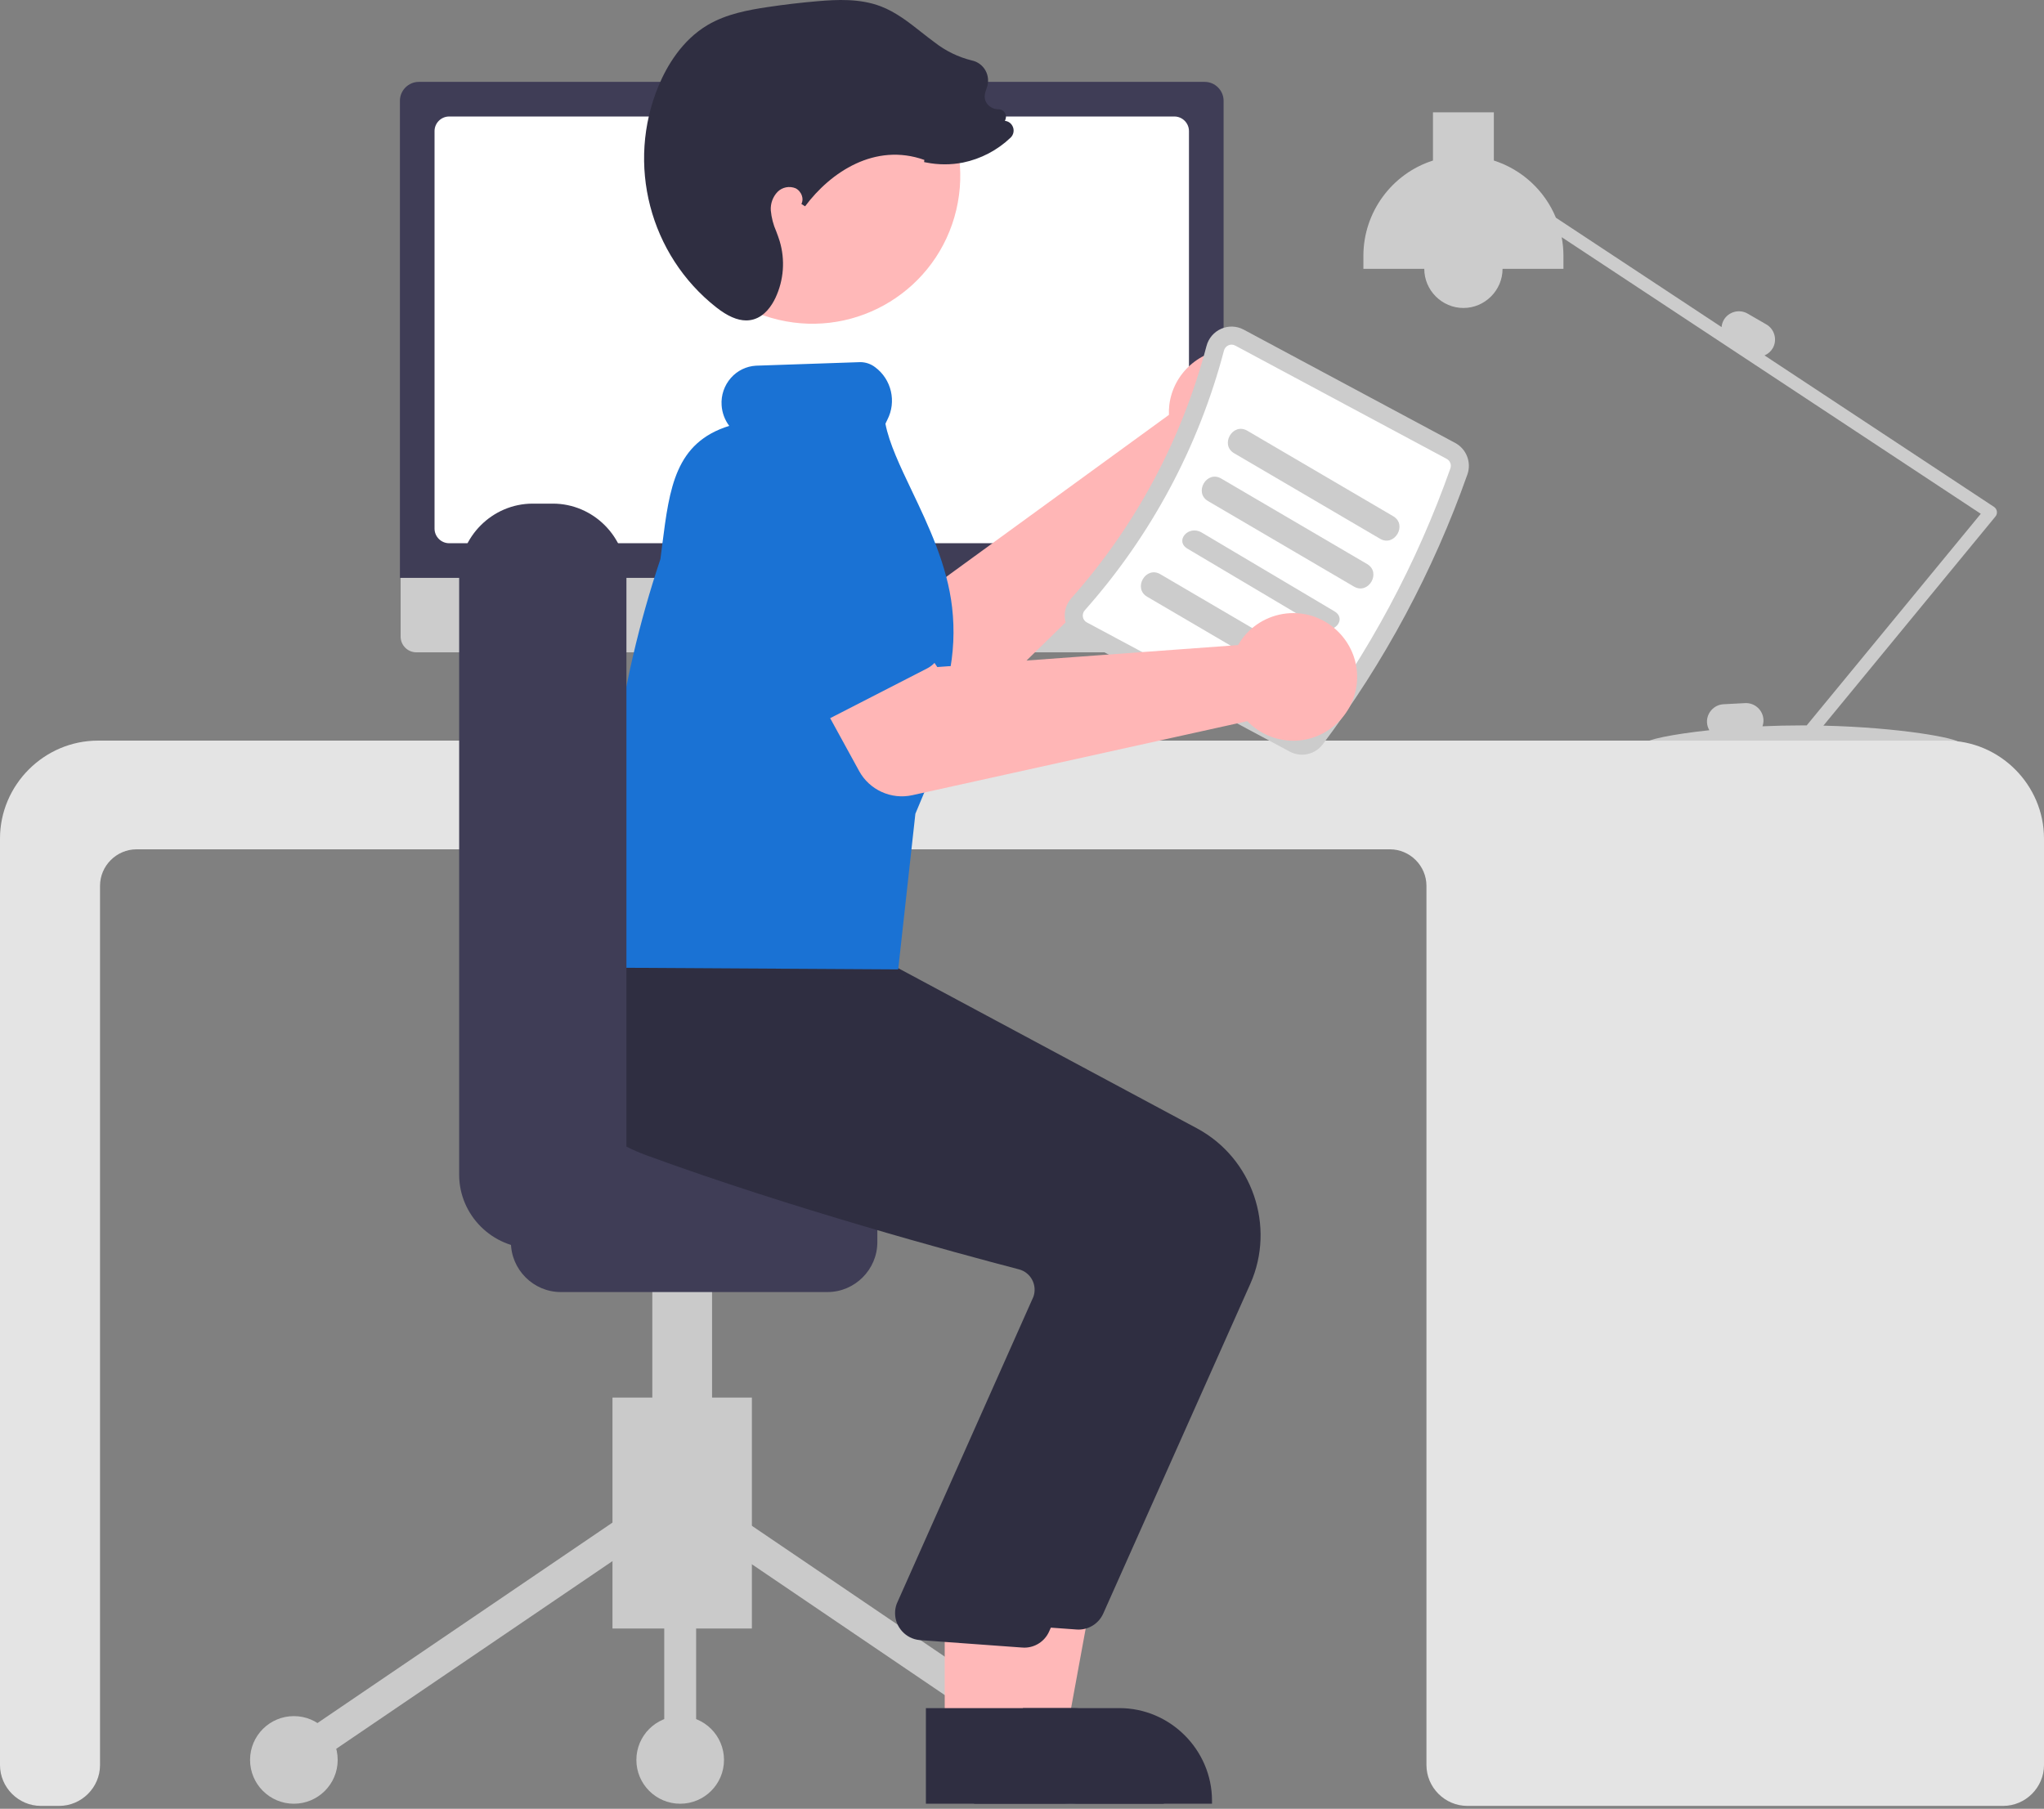 <?xml version="1.0" encoding="UTF-8" standalone="no"?>
<!DOCTYPE svg PUBLIC "-//W3C//DTD SVG 1.1//EN" "http://www.w3.org/Graphics/SVG/1.1/DTD/svg11.dtd">
<svg width="100%" height="100%" viewBox="0 0 470 416" version="1.1" xmlns="http://www.w3.org/2000/svg" xmlns:xlink="http://www.w3.org/1999/xlink" xml:space="preserve" xmlns:serif="http://www.serif.com/" style="fill-rule:evenodd;clip-rule:evenodd;stroke-linejoin:round;stroke-miterlimit:2;">
    <rect x="0" y="0" width="470" height="416" fill="#808080" stroke="none"/>
    <g transform="matrix(1,0,0,1,-279.5,-264.458)">
        <path d="M738.664,382.065C738.601,381.645 738.362,381.271 738.008,381.037L685.235,346.198C686.03,345.866 686.695,345.283 687.129,344.539L687.129,344.539C688.219,342.637 687.56,340.176 685.665,339.075L681.335,336.575C679.434,335.484 676.972,336.144 675.871,338.039C675.583,338.542 675.41,339.103 675.364,339.682L637.27,314.533C634.682,308.266 629.457,303.448 623,301.377L623,290.289L609,290.289L609,301.377C599.495,304.417 593.001,313.309 593,323.289L593,326.289L607,326.289C607,331.226 611.063,335.289 616,335.289C620.937,335.289 625,331.226 625,326.289L639,326.289L639,323.289C638.999,321.851 638.863,320.416 638.595,319.003L734.964,382.623L694.933,431.293C694.622,431.292 694.313,431.289 694,431.289C690.806,431.289 687.711,431.364 684.763,431.494C684.941,431 685.018,430.475 684.991,429.951C684.871,427.762 682.978,426.056 680.789,426.164L675.795,426.424C673.607,426.545 671.901,428.438 672.009,430.627C672.046,431.252 672.232,431.86 672.551,432.399C663.722,433.337 658,434.631 658,435.289C658,436.367 673.363,435.341 692.592,435.291C692.803,435.887 693.37,436.289 694.002,436.289C694.45,436.289 694.874,436.088 695.158,435.741L695.529,435.291C714.701,435.345 730,436.365 730,435.289C730,434.274 716.398,431.75 698.774,431.346L738.34,383.241C738.609,382.913 738.727,382.485 738.664,382.065Z" style="fill:rgb(204,204,204);fill-rule:nonzero;"/>
    </g>
    <g transform="matrix(1,0,0,1,-279.5,-264.458)">
        <path d="M740.107,679.789L616.892,679.789C611.742,679.783 607.506,675.547 607.5,670.396L607.5,468.181C607.495,463.579 603.71,459.794 599.108,459.789L310.892,459.789C306.291,459.794 302.505,463.579 302.5,468.181L302.5,670.396C302.494,675.547 298.258,679.783 293.108,679.789L288.892,679.789C283.742,679.783 279.506,675.547 279.5,670.396L279.5,457.289C279.514,444.951 289.662,434.803 302,434.789L727,434.789C739.338,434.803 749.486,444.951 749.5,457.289L749.5,670.396C749.494,675.547 745.258,679.783 740.107,679.789Z" style="fill:rgb(228,228,228);fill-rule:nonzero;"/>
    </g>
    <g transform="matrix(1,0,0,1,-279.5,-264.458)">
        <path d="M491.284,433.801L487.231,432.095L484.451,411.78L447.431,411.78L444.418,432.012L440.792,433.825C440.501,433.97 440.316,434.269 440.316,434.595C440.316,435.067 440.705,435.456 441.177,435.456C441.177,435.456 490.95,435.456 490.95,435.456C491.422,435.456 491.811,435.067 491.811,434.595C491.811,434.249 491.602,433.935 491.284,433.801Z" style="fill:rgb(230,230,230);fill-rule:nonzero;"/>
    </g>
    <g transform="matrix(1,0,0,1,-279.5,-264.458)">
        <path d="M557.071,414.483L375.217,414.483C373.244,414.478 371.623,412.853 371.623,410.88L371.623,385.236L560.666,385.236L560.666,410.88C560.666,412.853 559.045,414.478 557.071,414.483Z" style="fill:rgb(204,204,204);fill-rule:nonzero;"/>
    </g>
    <g transform="matrix(1,0,0,1,-279.5,-264.458)">
        <path d="M560.856,397.356L371.457,397.356L371.457,287.632C371.459,285.25 373.418,283.291 375.8,283.289L556.513,283.289C558.894,283.291 560.853,285.25 560.856,287.632L560.856,397.356Z" style="fill:rgb(63,61,86);fill-rule:nonzero;"/>
    </g>
    <g transform="matrix(1,0,0,1,-279.5,-264.458)">
        <path d="M549.544,389.392L382.769,389.392C380.933,389.39 379.422,387.88 379.42,386.044L379.42,294.601C379.422,292.765 380.933,291.254 382.769,291.252L549.544,291.252C551.38,291.254 552.89,292.765 552.892,294.601L552.892,386.044C552.89,387.88 551.38,389.39 549.544,389.392Z" style="fill:white;fill-rule:nonzero;"/>
    </g>
    <g transform="matrix(1,0,0,1,-279.5,-264.458)">
        <path d="M548.376,357.557C548.285,358.325 548.255,359.1 548.285,359.873L492.213,400.667L476.808,393.849L463.481,415.753L489.579,430.472C493.897,432.907 499.343,432.195 502.889,428.731L559.325,373.607C560.506,373.908 561.72,374.059 562.939,374.059C570.991,374.059 577.617,367.434 577.617,359.382C577.617,351.331 570.991,344.705 562.939,344.705C555.574,344.705 549.292,350.249 548.376,357.557L548.376,357.557Z" style="fill:rgb(255,182,182);fill-rule:nonzero;"/>
    </g>
    <g transform="matrix(1,0,0,1,-279.5,-264.458)">
        <path d="M490.399,402.158L474.047,429.406C472.911,431.298 470.86,432.46 468.652,432.46C467.196,432.46 465.784,431.955 464.659,431.031L440.176,410.923C434.969,407.757 431.781,402.087 431.781,395.993C431.781,386.407 439.669,378.519 449.255,378.519C452.423,378.519 455.531,379.38 458.247,381.01L487.417,393.109C489.761,394.082 491.296,396.382 491.296,398.92C491.296,400.061 490.986,401.18 490.399,402.158L490.399,402.158Z" style="fill:rgb(26,114,212);fill-rule:nonzero;"/>
    </g>
    <g transform="matrix(-1,7.65714e-16,-7.65714e-16,-1,593.225,960.415)">
        <rect x="420.336" y="585.879" width="32.052" height="53.115" style="fill:rgb(202,202,202);"/>
    </g>
    <g transform="matrix(0.561,-0.827,0.827,0.561,-598.031,420.687)">
        <rect x="483.525" y="596.633" width="7.327" height="92.965" style="fill:rgb(202,202,202);"/>
    </g>
    <g transform="matrix(0.827,-0.562,0.562,0.827,-574.096,62.974)">
        <rect x="339.054" y="639.452" width="92.965" height="7.327" style="fill:rgb(202,202,202);"/>
    </g>
    <g transform="matrix(1,0,0,1,-84.338,-45.747)">
        <circle cx="330.489" cy="450.504" r="10.074" style="fill:rgb(202,202,202);"/>
    </g>
    <g transform="matrix(1,0,0,1,-84.338,-45.747)">
        <circle cx="240.742" cy="450.504" r="10.074" style="fill:rgb(202,202,202);"/>
    </g>
    <g transform="matrix(1,0,0,1,-84.338,-45.747)">
        <circle cx="151.911" cy="450.504" r="10.074" style="fill:rgb(202,202,202);"/>
    </g>
    <g transform="matrix(1,0,0,1,-84.338,-45.747)">
        <rect x="237.079" y="398.304" width="7.326" height="52.2" style="fill:rgb(202,202,202);"/>
    </g>
    <g transform="matrix(-1,7.65714e-16,-7.65714e-16,-1,593.225,884.405)">
        <rect x="429.494" y="539.174" width="13.737" height="70.515" style="fill:rgb(202,202,202);"/>
    </g>
    <g transform="matrix(1,0,0,1,-279.5,-264.458)">
        <path d="M396.984,550.163L396.984,533.679C396.991,527.402 402.154,522.239 408.431,522.232L469.789,522.232C476.066,522.239 481.229,527.402 481.236,533.679L481.236,550.163C481.229,556.44 476.066,561.603 469.789,561.61L408.431,561.61C402.154,561.603 396.991,556.44 396.984,550.163Z" style="fill:rgb(63,61,86);fill-rule:nonzero;"/>
    </g>
    <g transform="matrix(1,0,0,1,-84.338,-45.747)">
        <path d="M312.641,444.129L329.609,444.128L337.683,400.117L312.639,400.118L312.641,444.129Z" style="fill:rgb(255,184,184);fill-rule:nonzero;"/>
    </g>
    <g transform="matrix(1,0,0,1,-279.5,-264.458)">
        <path d="M503.476,679.289L558.191,679.287C558.191,679.287 558.191,678.594 558.191,678.594C558.191,666.912 548.577,657.298 536.895,657.298L536.893,657.298L503.475,657.3L503.476,679.289Z" style="fill:rgb(47,46,65);fill-rule:nonzero;"/>
    </g>
    <g transform="matrix(1,0,0,1,-279.5,-264.458)">
        <path d="M533.183,635.548L567.013,559.688C572.838,546.5 567.488,530.857 554.807,523.999L481.43,484.652L447.946,481.804L417.06,478.996L416.837,479.373C416.552,479.855 409.912,491.325 414.4,503.902C417.805,513.443 426.662,520.894 440.725,526.051C473.548,538.086 511.466,548.373 526.245,552.236C527.565,552.574 528.68,553.461 529.305,554.672C529.932,555.868 530.031,557.274 529.577,558.546L498.148,629.156C497.897,629.843 497.768,630.568 497.768,631.3C497.768,634.5 500.234,637.206 503.421,637.501L526.905,639.211C527.104,639.23 527.302,639.24 527.5,639.24C529.953,639.239 532.185,637.788 533.183,635.548Z" style="fill:rgb(47,46,65);fill-rule:nonzero;"/>
    </g>
    <g transform="matrix(1,0,0,1,-84.338,-45.747)">
        <path d="M301.568,444.129L318.536,444.128L326.61,400.117L301.566,400.118L301.568,444.129Z" style="fill:rgb(255,184,184);fill-rule:nonzero;"/>
    </g>
    <g transform="matrix(1,0,0,1,-279.5,-264.458)">
        <path d="M492.403,679.289L547.118,679.287C547.118,679.287 547.118,678.594 547.118,678.594C547.118,666.912 537.504,657.298 525.822,657.298L525.82,657.298L492.402,657.3L492.403,679.289Z" style="fill:rgb(47,46,65);fill-rule:nonzero;"/>
    </g>
    <g transform="matrix(1,0,0,1,-279.5,-264.458)">
        <path d="M520.726,639.701L554.556,563.84C560.381,550.652 555.031,535.01 542.35,528.152L468.973,488.804L435.489,485.956L411.297,483.858L411.301,483.526C411.016,484.007 404.375,495.477 408.864,508.055C412.269,517.595 414.205,525.047 428.268,530.203C461.091,542.239 499.009,552.525 513.788,556.388C515.108,556.726 516.223,557.613 516.848,558.824C517.475,560.02 517.574,561.426 517.12,562.698L485.691,633.308C485.44,633.995 485.311,634.721 485.311,635.452C485.311,638.652 487.777,641.358 490.964,641.654L514.448,643.364C514.647,643.383 514.845,643.392 515.043,643.392C517.495,643.391 519.728,641.941 520.726,639.701Z" style="fill:rgb(47,46,65);fill-rule:nonzero;"/>
    </g>
    <g transform="matrix(0.231,-0.973,0.973,0.231,-217.789,423.819)">
        <circle cx="466.433" cy="305.085" r="33.995" style="fill:rgb(255,184,184);"/>
    </g>
    <g transform="matrix(1,0,0,1,-279.5,-264.458)">
        <path d="M583.615,435.697C597.831,416.789 609.069,395.815 616.939,373.506C617.876,370.762 616.68,367.712 614.126,366.337L565.481,340.272C563.887,339.412 561.982,339.334 560.324,340.063C558.635,340.797 557.377,342.271 556.918,344.055C551.256,365.551 540.612,385.416 525.85,402.037C524.62,403.406 524.089,405.271 524.413,407.084C524.725,408.868 525.845,410.411 527.444,411.261L576.089,437.327C578.648,438.691 581.85,437.998 583.615,435.697Z" style="fill:rgb(204,204,204);fill-rule:nonzero;"/>
    </g>
    <g transform="matrix(1,0,0,1,-279.5,-264.458)">
        <path d="M580.296,433.203C579.758,433.874 578.81,434.07 578.051,433.667L529.405,407.601C528.926,407.351 528.592,406.891 528.502,406.359C528.399,405.798 528.566,405.219 528.952,404.798C544.149,387.688 555.106,367.238 560.934,345.108C561.071,344.554 561.46,344.095 561.984,343.869C562.477,343.648 563.047,343.672 563.521,343.933L612.165,369.998C612.922,370.407 613.284,371.305 613.023,372.125C605.294,394.035 594.257,414.633 580.296,433.203Z" style="fill:white;fill-rule:nonzero;"/>
    </g>
    <g transform="matrix(1,0,0,1,-279.5,-264.458)">
        <path d="M563.277,368.697L596.829,388.363C600.167,390.32 603.19,385.136 599.857,383.182L566.305,363.516C562.967,361.559 559.944,366.743 563.277,368.697L563.277,368.697Z" style="fill:rgb(204,204,204);fill-rule:nonzero;"/>
    </g>
    <g transform="matrix(1,0,0,1,-279.5,-264.458)">
        <path d="M557.277,379.697L590.829,399.363C594.167,401.32 597.19,396.136 593.857,394.182L560.305,374.516C556.967,372.559 553.944,377.743 557.277,379.697L557.277,379.697Z" style="fill:rgb(204,204,204);fill-rule:nonzero;"/>
    </g>
    <g transform="matrix(1,0,0,1,-279.5,-264.458)">
        <path d="M552.563,390.654L583.077,408.769C586.113,410.571 589.36,406.845 586.329,405.045L555.815,386.931C552.779,385.128 549.532,388.855 552.563,390.654Z" style="fill:rgb(204,204,204);fill-rule:nonzero;"/>
    </g>
    <g transform="matrix(1,0,0,1,-279.5,-264.458)">
        <path d="M543.277,401.697L576.829,421.363C580.167,423.32 583.19,418.136 579.857,416.182L546.305,396.516C542.967,394.559 539.944,399.743 543.277,401.697L543.277,401.697Z" style="fill:rgb(204,204,204);fill-rule:nonzero;"/>
    </g>
    <g transform="matrix(1,0,0,1,-279.5,-264.458)">
        <path d="M486.034,487.406L418.76,487.003L418.742,486.525C417.459,452.771 421.585,422.195 431.354,393.05C431.492,391.959 431.641,390.793 431.787,389.649C433.456,376.61 434.781,366.257 447.18,362.402C446.147,361.028 445.538,359.382 445.428,357.667C445.271,355.366 446.044,353.094 447.573,351.367C449.037,349.699 451.111,348.688 453.326,348.561L477.271,347.745C478.529,347.737 479.754,348.152 480.748,348.924C484.497,351.709 485.684,356.856 483.532,361.001C483.25,361.563 483.142,361.819 483.1,361.93C483.952,366.39 486.478,371.688 489.15,377.294C492.977,385.322 497.315,394.419 498.43,404.153C499.033,409.408 498.782,414.726 497.689,419.902C497.19,422.69 497.075,425.535 497.347,428.355C497.566,432.536 497.772,436.485 495.409,440.303C494.806,441.338 494.117,442.442 493.308,443.664L489.983,451.613L486.034,487.406Z" style="fill:rgb(26,114,212);fill-rule:nonzero;"/>
    </g>
    <g transform="matrix(1,0,0,1,-279.5,-264.458)">
        <path d="M385.079,534.642L385.079,397.18C385.089,387.916 392.709,380.296 401.974,380.285L406.647,380.285C415.911,380.296 423.531,387.916 423.542,397.18L423.542,534.642C423.531,543.906 415.911,551.526 406.647,551.537L401.974,551.537C392.709,551.526 385.089,543.906 385.079,534.642Z" style="fill:rgb(63,61,86);fill-rule:nonzero;"/>
    </g>
    <g transform="matrix(1,0,0,1,-279.5,-264.458)">
        <path d="M565.483,410.9C565,411.504 564.565,412.146 564.183,412.819L495.025,417.869L485.54,403.947L462.659,415.516L477.056,441.793C479.438,446.141 484.439,448.41 489.28,447.34L566.31,430.312C569.076,433.188 572.898,434.815 576.888,434.815C584.94,434.815 591.566,428.189 591.566,420.138C591.566,412.086 584.94,405.46 576.888,405.46C572.463,405.46 568.268,407.461 565.483,410.9Z" style="fill:rgb(255,182,182);fill-rule:nonzero;"/>
    </g>
    <g transform="matrix(1,0,0,1,-279.5,-264.458)">
        <path d="M492.698,418.178L464.427,432.689C463.538,433.146 462.553,433.384 461.554,433.384C458.865,433.384 456.46,431.66 455.596,429.114L445.415,399.113C441.098,390.595 444.526,380.035 453.023,375.677C440.491,382.11 466.592,363.838 476.553,383.245L494.941,408.918C495.706,409.986 496.117,411.267 496.117,412.58C496.117,414.936 494.794,417.102 492.698,418.178L492.698,418.178Z" style="fill:rgb(26,114,212);fill-rule:nonzero;"/>
    </g>
    <g transform="matrix(1,0,0,1,-279.5,-264.458)">
        <path d="M451.076,338.15C449.03,338.15 446.772,337.163 444.226,335.165C428.878,323.113 423.426,302.141 430.961,284.14C432.812,279.719 436.273,273.71 442.254,270.189C446.552,267.658 451.602,266.744 455.998,266.086C459.804,265.516 463.657,265.062 467.451,264.739C471.985,264.351 477.221,264.089 481.997,265.904C485.497,267.234 488.475,269.582 491.356,271.854C492.359,272.645 493.398,273.464 494.438,274.222C496.957,276.187 499.863,277.599 502.965,278.363C504.289,278.638 505.431,279.474 506.092,280.653C506.766,281.852 506.888,283.287 506.425,284.582C505.976,285.842 505.571,286.978 506.391,288.208C507.008,289.088 508.023,289.605 509.097,289.587C509.664,289.578 510.199,289.857 510.515,290.327C510.837,290.793 510.906,291.39 510.701,291.917L510.569,292.256C511.283,292.323 511.92,292.737 512.27,293.363C512.797,294.264 512.625,295.421 511.859,296.13C508.826,299.017 505.043,300.997 500.941,301.844C498.135,302.395 495.247,302.388 492.442,301.824L491.991,301.737L492.047,301.237C480.703,297.191 470.463,304.057 464.625,311.906L463.782,311.374C464.074,310.783 464.113,310.098 463.889,309.478C463.652,308.734 463.128,308.114 462.434,307.757C461.015,307.172 459.375,307.499 458.289,308.584C457.195,309.731 456.632,311.288 456.74,312.87C456.893,314.53 457.316,316.153 457.991,317.676C458.266,318.404 458.55,319.158 458.78,319.918C460.072,324.233 459.727,328.876 457.813,332.953C456.929,334.814 455.331,337.186 452.737,337.921C452.197,338.074 451.637,338.151 451.076,338.15Z" style="fill:rgb(47,46,65);fill-rule:nonzero;"/>
    </g>
</svg>
